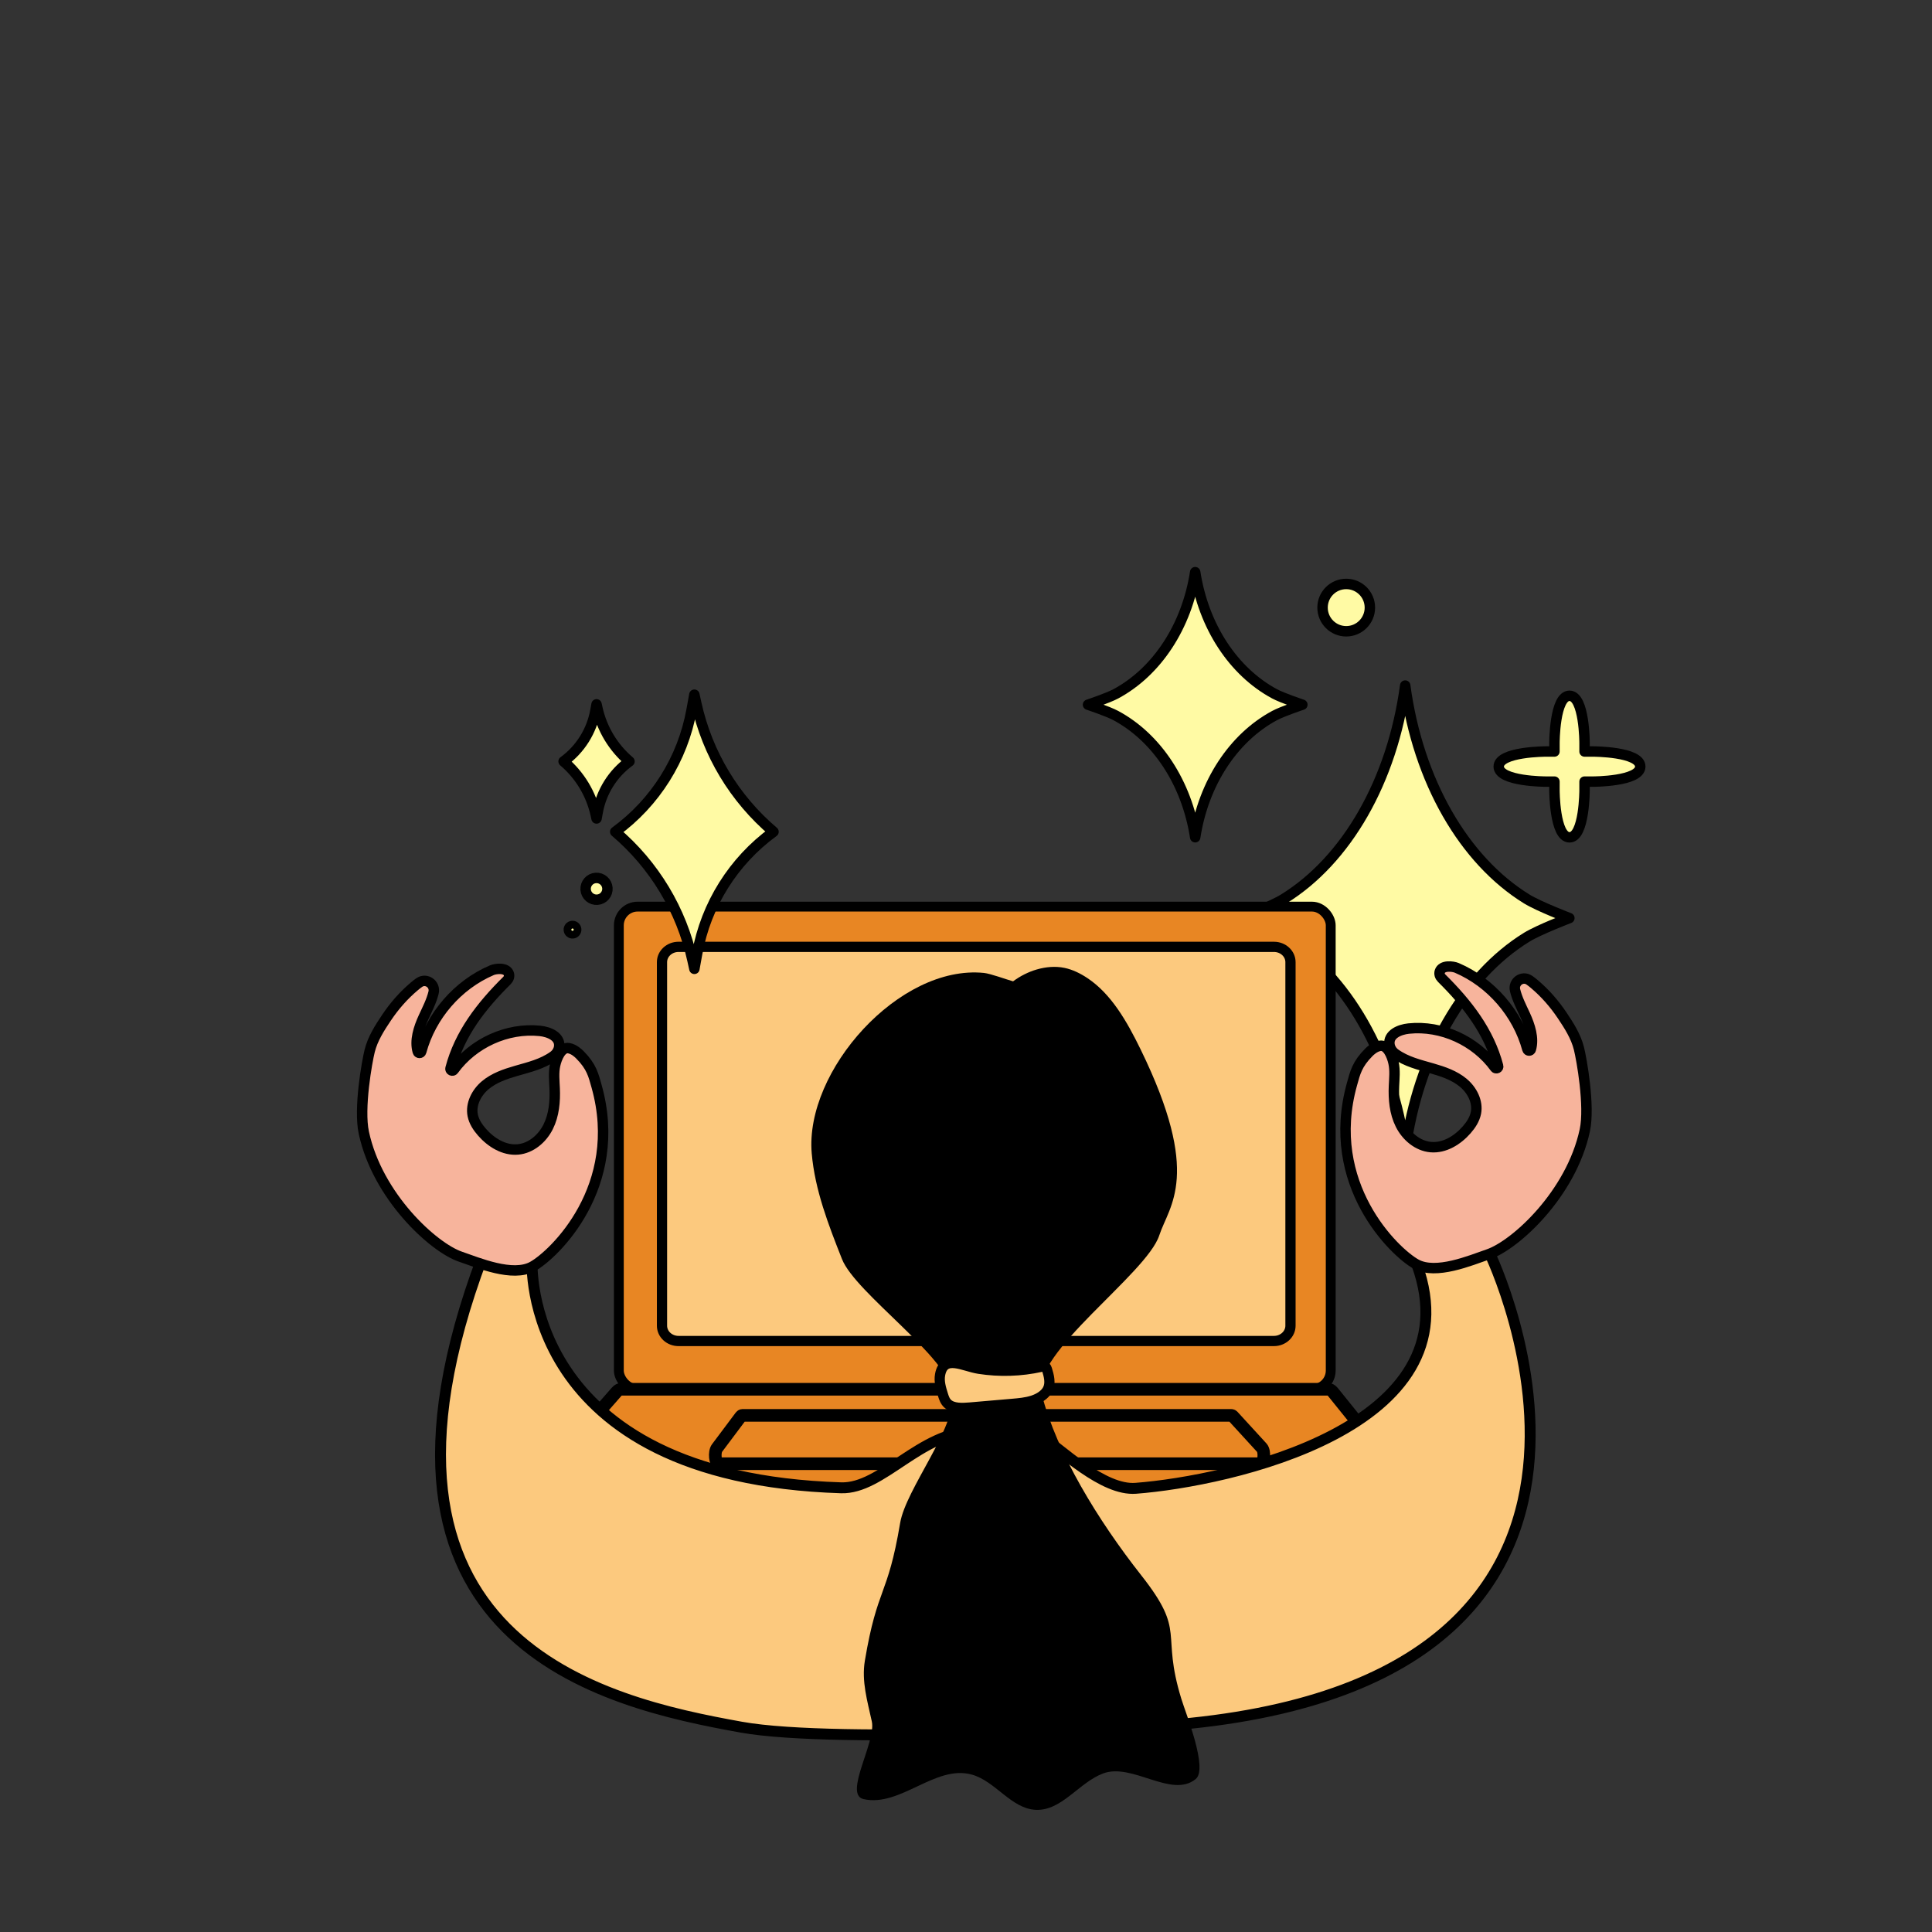 <?xml version="1.0" encoding="UTF-8"?><svg id="Laag_1" xmlns="http://www.w3.org/2000/svg" viewBox="0 0 1000 1000"><rect x="0" y="0" width="1000" height="1000" fill="#333333" stroke="none"/><defs><style>.cls-1{stroke-width:5.1px;}.cls-1,.cls-2,.cls-3,.cls-4,.cls-5,.cls-6{stroke-linecap:round;stroke-linejoin:round;}.cls-1,.cls-2,.cls-3,.cls-4,.cls-5,.cls-6,.cls-7{stroke:#000;}.cls-1,.cls-3{fill:#e88623;}.cls-2{stroke-width:5.65px;}.cls-2,.cls-4{fill:#fcc97e;}.cls-3{stroke-width:6.53px;}.cls-4{stroke-width:5.29px;}.cls-5{stroke-width:4px;}.cls-5,.cls-6{fill:#fffaa4;}.cls-6,.cls-7{stroke-width:5.4px;}.cls-7{stroke-miterlimit:10;}.cls-7,.cls-8{fill:#f7b49c;}.cls-9,.cls-8{stroke-width:0px;}</style></defs><path class="cls-6" d="m664.43,485.1c32.5,20.04,56.22,61.03,62.9,110.46,6.68-49.43,30.4-90.42,62.9-110.46,6.32-3.9,22.07-9.9,22.07-9.9,0,0-15.74-6-22.07-9.9-32.5-20.04-56.22-61.03-62.9-110.46-6.68,49.43-30.4,90.42-62.9,110.46-6.32,3.9-22.07,9.9-22.07,9.9,0,0,15.74,6,22.07,9.9Z"/><path class="cls-6" d="m800.16,404.56h4.42v4.42s0,24.42,7.79,24.42,7.79-24.42,7.79-24.42v-4.42h4.42s24.42,0,24.42-7.79-24.42-7.79-24.42-7.79h-4.42v-4.42s0-24.42-7.79-24.42-7.79,24.42-7.79,24.42v4.42h-4.42s-24.42,0-24.42,7.79,24.42,7.79,24.42,7.79Z"/><path class="cls-6" d="m577.57,370.39c21.22,11.42,36.7,34.78,41.06,62.96,4.36-28.17,19.84-51.53,41.06-62.96,4.13-2.22,14.41-5.64,14.41-5.64,0,0-10.28-3.42-14.41-5.64-21.22-11.42-36.7-34.78-41.06-62.96-4.36,28.17-19.84,51.53-41.06,62.96-4.13,2.22-14.41,5.64-14.41,5.64,0,0,10.28,3.42,14.41,5.64Z"/><path class="cls-6" d="m684.55,314.5c0-6.77,5.48-12.25,12.25-12.25s12.25,5.49,12.25,12.25-5.49,12.25-12.25,12.25-12.25-5.49-12.25-12.25Z"/><rect class="cls-1" x="320.31" y="469.27" width="368.47" height="249.81" rx="9.69" ry="9.69"/><path class="cls-3" d="m280.98,763.93l38.23-43.61c.71-.81,1.54-1.24,2.38-1.24h365.79c.9,0,1.78.49,2.52,1.41l35.17,43.61c3.55,4.4,1.8,14.34-2.52,14.34h-439.2c-4.42,0-6.1-10.27-2.38-14.51Z"/><polygon class="cls-9" points="282.84 797.17 730.41 795.09 736.66 776.35 278.67 778.43 282.84 797.17"/><path class="cls-4" d="m342.65,498v188.19c0,4.37,3.83,7.91,8.55,7.91h308.2c4.72,0,8.55-3.54,8.55-7.91v-188.19c0-4.37-3.83-7.91-8.55-7.91h-308.2c-4.72,0-8.55,3.54-8.55,7.91Z"/><path class="cls-3" d="m371.15,749.5l12.26-16.37c.26-.34.55-.53.84-.53h253.15c.25,0,.49.13.72.37l14.99,16.37c1.74,1.9,1.19,8.27-.72,8.27h-280.4c-1.83,0-2.45-5.98-.84-8.12Z"/><path class="cls-8" d="m633.74,785.98c-2.65,5.72-7.23,10.55-12.74,13.57-.78-11.23-1.61-22.46-2.6-33.68,3.69-1.04,8.99.83,12.06,3.33,2.6,2.18,4.63,5.2,4.99,8.58.31,2.81-.52,5.61-1.72,8.21Z"/><path class="cls-2" d="m275.41,652.49s-6.25,112.41,159.98,117.59c21.15.66,40.88-28.84,68.99-29.31,0,0,14.18-12.64,31.5,0,13.84,10.11,35.25,30.86,51.98,29.57,47.84-3.67,176.07-31.3,145.54-115.77l37.47-6.25s112.41,231.07-181.11,245.65c0,0-155.95,9.03-206.09,0-71-12.79-208.94-43.36-134-243.21l25.75,1.72Z"/><path class="cls-7" d="m699.78,561.16c1.68-5.99,2.61-10.3,8.71-16.44.68-.68,2.89-2.86,5.66-3.39,3.92-.75,6.31,4.98,7.15,8.87.85,3.9.39,7.94.22,11.92-.29,6.8.32,13.83,3.37,19.92,3.04,6.09,8.88,11.1,15.67,11.7,7.11.63,13.88-3.57,18.58-8.94,2.21-2.52,4.13-5.42,4.79-8.71,1.15-5.8-1.96-11.81-6.5-15.61-4.54-3.8-10.3-5.77-15.98-7.41-6.67-1.92-13.55-3.53-19.27-7.64-1.6-1.15-2.74-2.9-2.99-4.86-.67-5.25,5.16-7.69,9.96-8.19,17.02-1.77,34.63,6.37,44.63,20.18.6.83,1.91.21,1.65-.78-4.7-17.88-15.86-32.25-29.25-45.51-.9-.89-1.33-2.21-.94-3.42,1.12-3.48,6.83-2.72,8.81-1.87,17.68,7.57,31.5,23.59,36.53,42.13.25.91,1.53.92,1.79.01,1.68-5.7-.44-12.26-3.02-17.84-1.91-4.13-4.1-8.38-5.15-12.74-1.04-4.31,3.75-7.7,7.4-5.19.89.61,1.73,1.28,2.52,1.95,5.54,4.67,10.34,10.14,14.38,16.16,3.57,5.32,7.19,10.95,8.76,17.24,1.37,5.48,5.74,29.74,3.04,42.34-7.07,33.02-36,59.4-49.93,64.18-9.31,3.19-27.12,10.78-37.37,5.12-11.24-6.2-47.7-41.4-33.21-93.2Z"/><path class="cls-6" d="m358.4,496.89l1.01,4.58,1.44-7.95c4.59-25.3,18.75-47.86,39.52-63h0,0c-20.22-17.16-34.26-40.47-39.96-66.37l-1.01-4.58-1.44,7.95c-4.59,25.3-18.75,47.86-39.52,63h0c20.22,17.16,34.26,40.47,39.96,66.38Z"/><path class="cls-6" d="m308.35,421.72l.42,1.91.6-3.31c1.91-10.53,7.8-19.92,16.45-26.22h0c-8.42-7.14-14.26-16.84-16.63-27.62l-.42-1.91-.6,3.31c-1.91,10.53-7.8,19.92-16.45,26.22h0c8.42,7.14,14.26,16.84,16.63,27.62Z"/><path class="cls-6" d="m303.13,460.48c-.24-3.11,2.1-5.83,5.21-6.06,3.11-.24,5.83,2.1,6.06,5.21.24,3.11-2.1,5.83-5.21,6.06-3.11.24-5.83-2.1-6.06-5.21Z"/><path class="cls-5" d="m293.73,481.39c-.11-1.44.97-2.69,2.4-2.8,1.44-.11,2.69.97,2.8,2.4.11,1.44-.97,2.69-2.4,2.8-1.44.11-2.69-.97-2.8-2.4Z"/><path class="cls-9" d="m539.13,721.41c-5.32-20.95,54.35-61.97,60.9-81.97,5.14-15.68,22.24-30.98-9.68-96.33-7.08-14.5-15.18-28.64-27.49-36.84-3.7-2.46-7.68-4.42-11.87-5.29-4.77-.99-9.7-.53-14.4.83-4.32,1.26-8.46,3.36-12.23,6.13-3.48-.97-11.67-4-15.07-4.35-43.82-4.42-92.85,50.65-89.14,93.43,1.65,18.96,8.67,36.98,15.66,54.67,6.99,17.7,55.43,50.77,57.29,69.7,1.75,17.81-24.23,49.29-27.19,66.94-6.51,38.72-11.74,32.5-18.25,71.22-1.8,10.69,1.3,20.91,3.6,31.5,2.3,10.59-14.82,37.85-4.24,40.18,19.06,4.2,37.02-17.85,55.86-12.74,12.4,3.36,20.49,17.76,33.33,18.28,13.42.54,22.22-14.15,34.8-18.85,15.1-5.63,35.39,13.1,47.88,2.92,6.5-5.3-4.96-33.48-7.42-41.49-10.8-35.1,2.88-33.96-20.7-63.9-22.43-28.49-43.85-63.42-51.64-94.06Z"/><path class="cls-4" d="m538.89,707.46c.74-.17,1.61-.33,2.23.05.47.28.64.79.78,1.25,1.04,3.41,2.05,7.1.43,10.35-1.38,2.76-4.49,4.73-7.86,5.82-3.37,1.09-7.03,1.41-10.63,1.72-7.31.63-14.62,1.26-21.93,1.89-3.99.34-8.63.5-11.34-1.94-1.41-1.27-1.98-3.01-2.5-4.68-1.06-3.38-2.11-6.87-1.49-10.33,1.93-10.71,11.98-4.38,20.1-3.12,10.64,1.66,21.75,1.33,32.21-1.01Z"/><path class="cls-7" d="m308.83,562.37c-1.68-5.99-2.61-10.3-8.71-16.44-.68-.68-2.89-2.86-5.66-3.39-3.92-.75-6.31,4.98-7.15,8.87s-.39,7.94-.22,11.92c.29,6.8-.32,13.83-3.37,19.92-3.04,6.09-8.88,11.1-15.67,11.7-7.11.63-13.88-3.57-18.58-8.94-2.21-2.52-4.13-5.42-4.79-8.71-1.15-5.8,1.96-11.81,6.5-15.61s10.3-5.77,15.98-7.41c6.67-1.92,13.55-3.53,19.27-7.64,1.6-1.15,2.74-2.9,2.99-4.86.67-5.25-5.16-7.69-9.96-8.19-17.02-1.77-34.63,6.37-44.63,20.18-.6.83-1.91.21-1.65-.78,4.7-17.88,15.86-32.25,29.25-45.51.9-.89,1.33-2.21.94-3.42-1.12-3.48-6.83-2.72-8.81-1.87-17.68,7.57-31.5,23.59-36.53,42.13-.25.91-1.53.92-1.79.01-1.68-5.7.44-12.26,3.02-17.84,1.91-4.13,4.1-8.38,5.15-12.74,1.04-4.31-3.75-7.7-7.4-5.19-.89.61-1.73,1.28-2.52,1.95-5.54,4.67-10.34,10.14-14.38,16.16-3.57,5.32-7.19,10.95-8.76,17.24-1.37,5.48-5.74,29.74-3.04,42.34,7.07,33.02,36,59.4,49.93,64.18,9.31,3.19,27.12,10.78,37.37,5.12,11.24-6.2,47.7-41.4,33.21-93.2Z"/></svg>